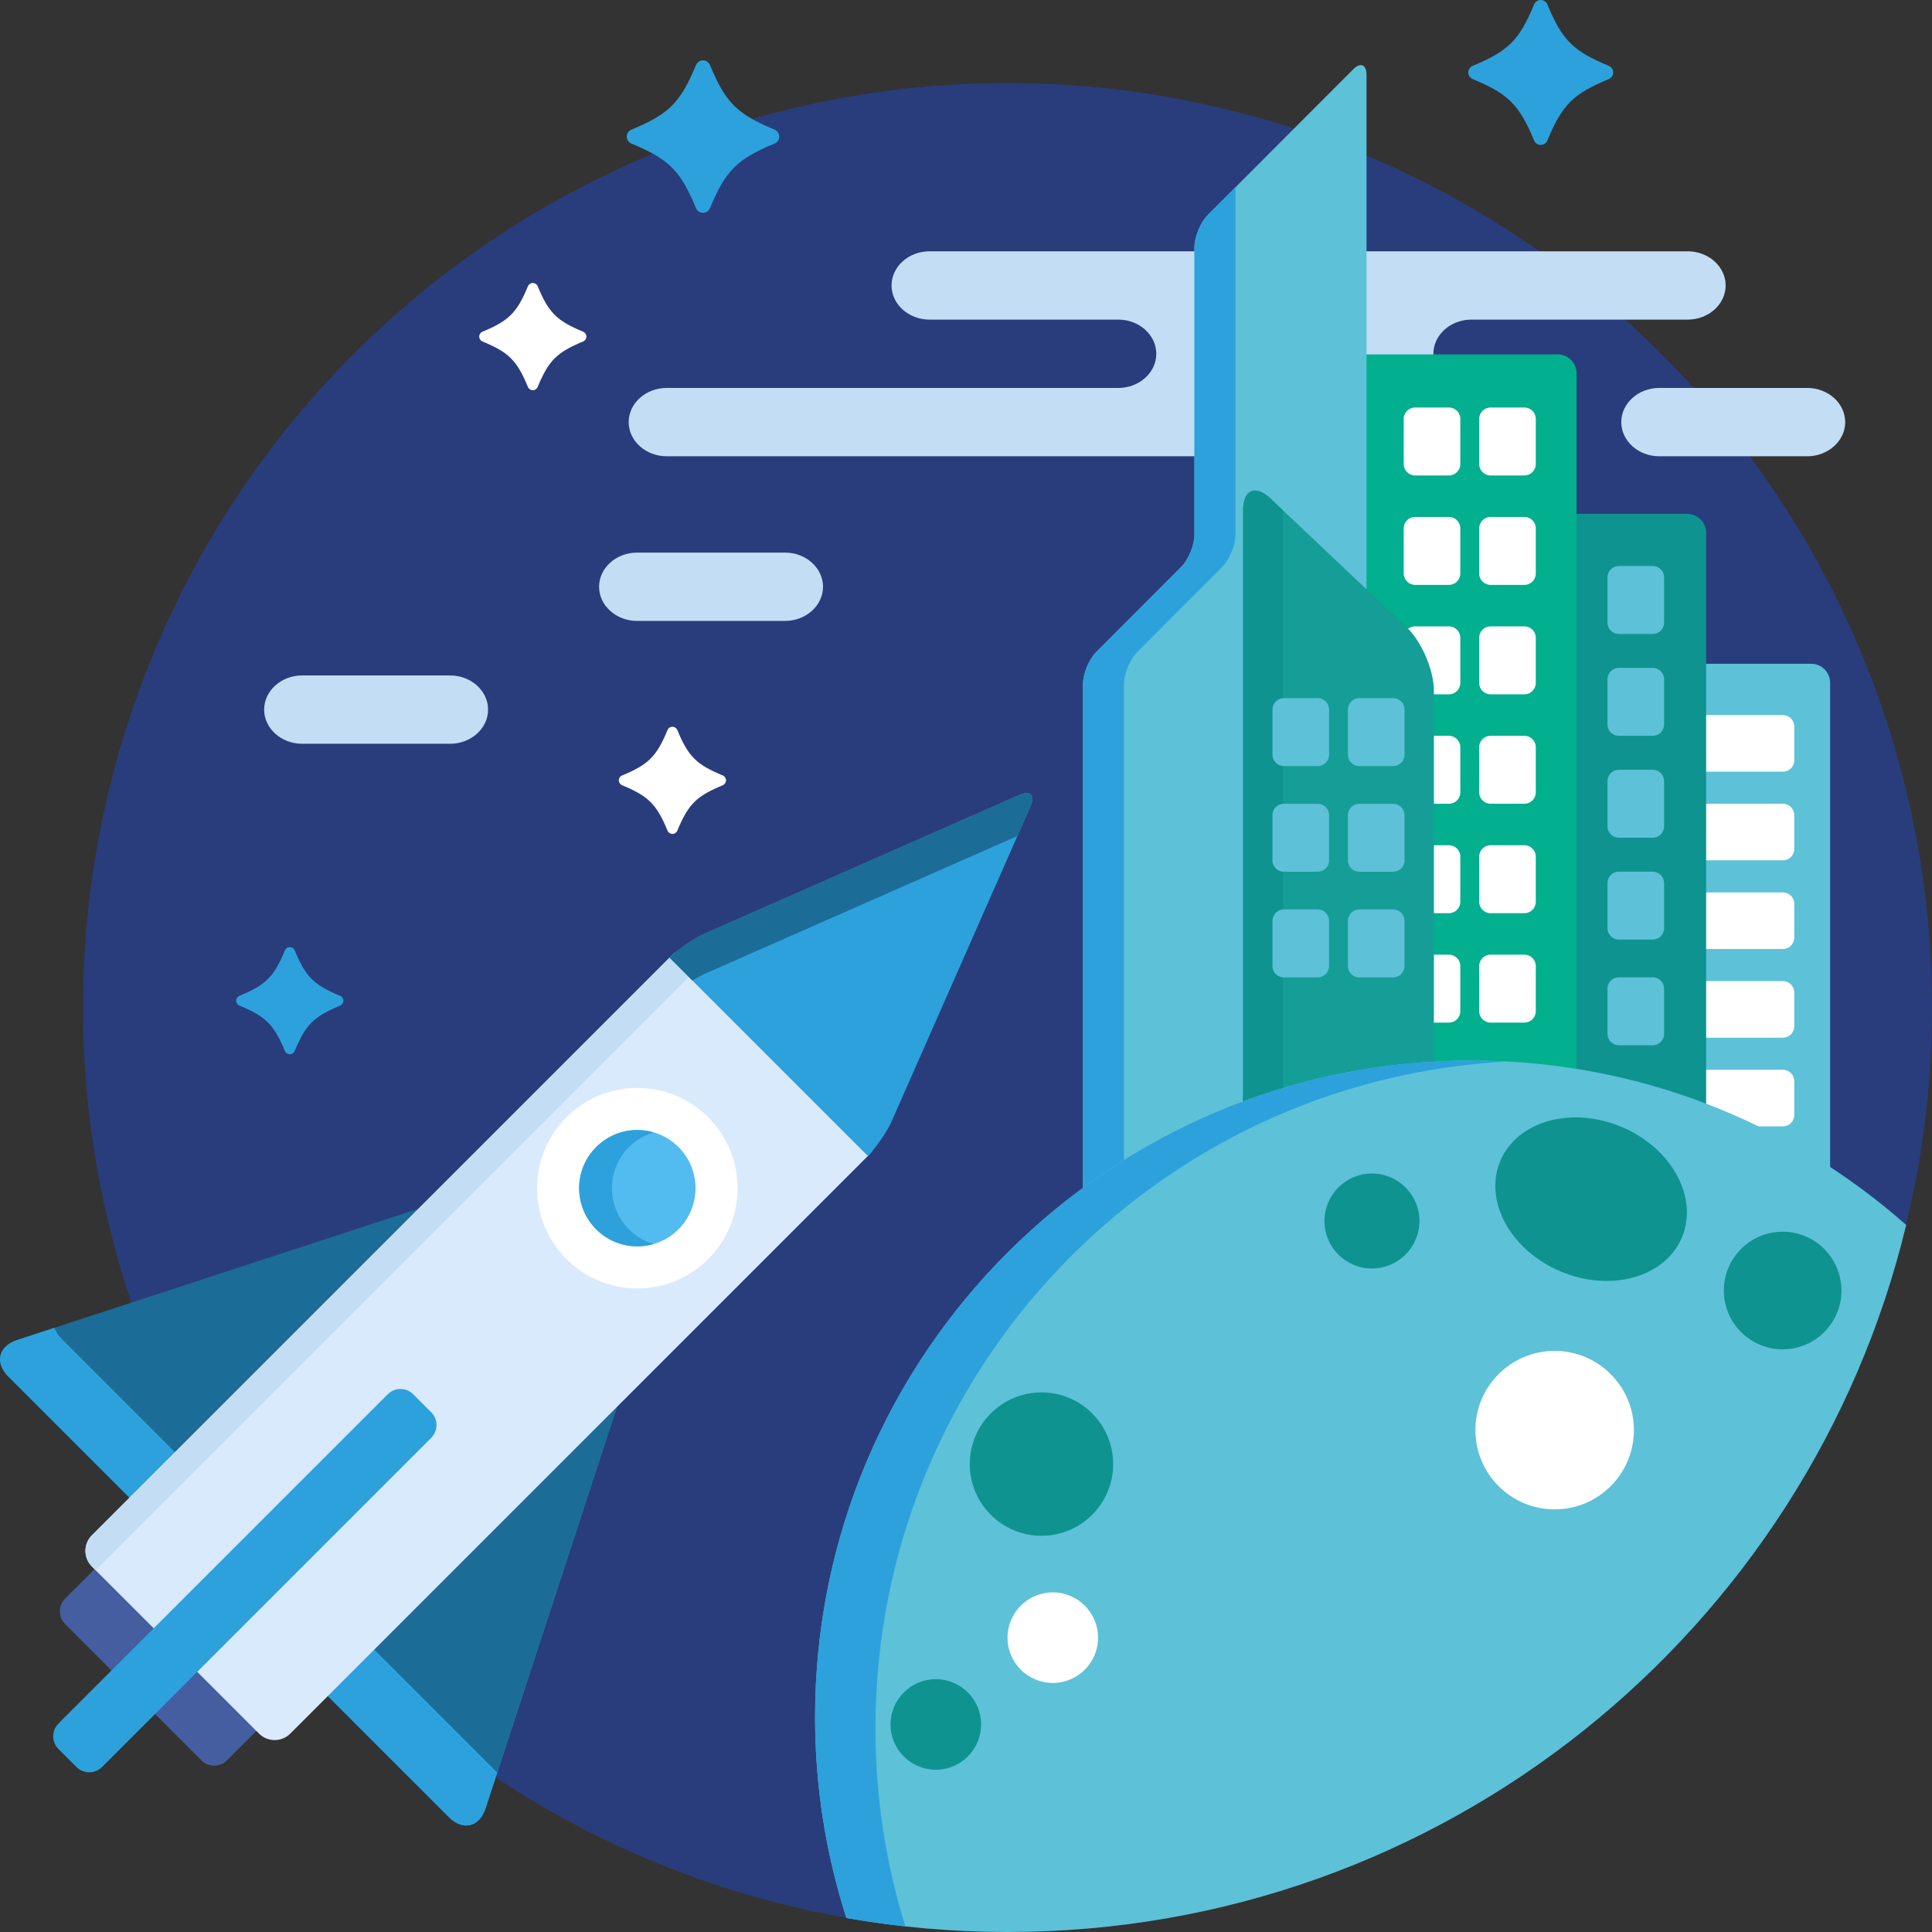 <?xml version="1.0"?>
<svg xmlns="http://www.w3.org/2000/svg" xmlns:xlink="http://www.w3.org/1999/xlink" version="1.1" id="Capa_1" x="0px" y="0px" viewBox="0 0 512 512" style="enable-background:new 0 0 512 512;" xml:space="preserve" width="512px" height="512px" class=""><rect x="0" y="0" width="512" height="512" fill="#333333" stroke="none"/><g><circle style="fill:#293D7C;" cx="267" cy="267" r="245" data-original="#293D7C" class=""/><path style="fill:#5DC1D8;" d="M480,175.915h-29v117.246c11.902,4.483,23.308,10.278,34,17.31V180.915  C485,178.165,482.75,175.915,480,175.915z" data-original="#5DC1D8"/><g>
	<path style="fill:#FFFFFF" d="M472.5,189.5H451v15h21.5c1.65,0,3-1.35,3-3v-9C475.5,190.85,474.15,189.5,472.5,189.5z" data-original="#FFFFFF" class=""/>
	<path style="fill:#FFFFFF" d="M472.5,213H451v15h21.5c1.65,0,3-1.35,3-3v-9C475.5,214.35,474.15,213,472.5,213z" data-original="#FFFFFF" class=""/>
	<path style="fill:#FFFFFF" d="M472.5,236.5H451v15h21.5c1.65,0,3-1.35,3-3v-9C475.5,237.85,474.15,236.5,472.5,236.5z" data-original="#FFFFFF" class=""/>
	<path style="fill:#FFFFFF" d="M472.5,260H451v15h21.5c1.65,0,3-1.35,3-3v-9C475.5,261.35,474.15,260,472.5,260z" data-original="#FFFFFF" class=""/>
	<path style="fill:#FFFFFF" d="M472.5,283.5H451v9.667c4.276,1.611,8.489,3.387,12.627,5.333h8.873c1.65,0,3-1.35,3-3v-9   C475.5,284.85,474.15,283.5,472.5,283.5z" data-original="#FFFFFF" class=""/>
</g><path style="fill:#0F9390;" d="M447.143,136.185H416v147.838c12.395,1.884,24.512,5.094,36.143,9.571v-152.41  C452.143,138.435,449.893,136.185,447.143,136.185z" data-original="#0F9390"/><g>
	<path style="fill:#C3DDF4;" d="M361.143,94.915h18.809c-0.055-0.38-0.092-0.765-0.092-1.158c0-4.979,4.526-9.054,10.06-9.054   h57.336c5.532,0,10.059-4.073,10.059-9.052s-4.527-9.053-10.059-9.053h-86.112L361.143,94.915L361.143,94.915z" data-original="#C3DDF4"/>
	<path style="fill:#C3DDF4;" d="M317.543,66.598h-71.215c-5.532,0-10.059,4.074-10.059,9.053s4.527,9.052,10.059,9.052h50.041   c5.533,0,10.059,4.074,10.059,9.054s-4.526,9.053-10.059,9.053H176.666c-5.532,0-10.059,4.074-10.059,9.053   c0,4.98,4.527,9.054,10.059,9.054h140.877V66.598z" data-original="#C3DDF4"/>
	<path style="fill:#C3DDF4;" d="M489,111.863c0,4.979-4.527,9.054-10.059,9.054H439.71c-5.532,0-10.059-4.075-10.059-9.054   c0-4.979,4.526-9.053,10.059-9.053h39.231C484.473,102.81,489,106.884,489,111.863z" data-original="#C3DDF4"/>
	<path style="fill:#C3DDF4;" d="M218.11,155.497c0,4.979-4.527,9.054-10.059,9.054H168.82c-5.532,0-10.058-4.075-10.058-9.054   s4.526-9.053,10.058-9.053h39.232C213.583,146.444,218.11,150.518,218.11,155.497z" data-original="#C3DDF4"/>
	<path style="fill:#C3DDF4;" d="M129.349,188.053c0,4.979-4.527,9.053-10.059,9.053H80.058c-5.532,0-10.058-4.074-10.058-9.053   c0-4.979,4.526-9.053,10.058-9.053h39.231C124.822,179,129.349,183.074,129.349,188.053z" data-original="#C3DDF4"/>
</g><path style="fill:#02AF8E;" d="M412.81,93.915H361v62.562l11.047,10.445c3.769,3.563,6.953,10.956,6.953,16.143v99.33  c3.638-0.23,7.305-0.348,11-0.348c9.374,0,18.671,0.764,27.81,2.25V98.915C417.81,96.165,415.56,93.915,412.81,93.915z" data-original="#02AF8E"/><g>
	<path style="fill:#FFFFFF" d="M384,108h-9c-1.65,0-3,1.35-3,3v12c0,1.65,1.35,3,3,3h9c1.65,0,3-1.35,3-3v-12   C387,109.35,385.65,108,384,108z" data-original="#FFFFFF" class=""/>
	<path style="fill:#FFFFFF" d="M404,108h-9c-1.65,0-3,1.35-3,3v12c0,1.65,1.35,3,3,3h9c1.65,0,3-1.35,3-3v-12   C407,109.35,405.65,108,404,108z" data-original="#FFFFFF" class=""/>
	<path style="fill:#FFFFFF" d="M384,137h-9c-1.65,0-3,1.35-3,3v12c0,1.65,1.35,3,3,3h9c1.65,0,3-1.35,3-3v-12   C387,138.35,385.65,137,384,137z" data-original="#FFFFFF" class=""/>
	<path style="fill:#FFFFFF" d="M404,137h-9c-1.65,0-3,1.35-3,3v12c0,1.65,1.35,3,3,3h9c1.65,0,3-1.35,3-3v-12   C407,138.35,405.65,137,404,137z" data-original="#FFFFFF" class=""/>
	<path style="fill:#FFFFFF" d="M384,166h-9c-1.05,0-1.975,0.549-2.511,1.372c3.571,3.704,6.511,10.711,6.511,15.693V184h5   c1.65,0,3-1.35,3-3v-12C387,167.35,385.65,166,384,166z" data-original="#FFFFFF" class=""/>
	<path style="fill:#FFFFFF" d="M404,166h-9c-1.65,0-3,1.35-3,3v12c0,1.65,1.35,3,3,3h9c1.65,0,3-1.35,3-3v-12   C407,167.35,405.65,166,404,166z" data-original="#FFFFFF" class=""/>
	<path style="fill:#FFFFFF" d="M384,195h-5v18h5c1.65,0,3-1.35,3-3v-12C387,196.35,385.65,195,384,195z" data-original="#FFFFFF" class=""/>
	<path style="fill:#FFFFFF" d="M404,195h-9c-1.65,0-3,1.35-3,3v12c0,1.65,1.35,3,3,3h9c1.65,0,3-1.35,3-3v-12   C407,196.35,405.65,195,404,195z" data-original="#FFFFFF" class=""/>
	<path style="fill:#FFFFFF" d="M384,224h-5v18h5c1.65,0,3-1.35,3-3v-12C387,225.35,385.65,224,384,224z" data-original="#FFFFFF" class=""/>
	<path style="fill:#FFFFFF" d="M404,224h-9c-1.65,0-3,1.35-3,3v12c0,1.65,1.35,3,3,3h9c1.65,0,3-1.35,3-3v-12   C407,225.35,405.65,224,404,224z" data-original="#FFFFFF" class=""/>
	<path style="fill:#FFFFFF" d="M384,253h-5v18h5c1.65,0,3-1.35,3-3v-12C387,254.35,385.65,253,384,253z" data-original="#FFFFFF" class=""/>
	<path style="fill:#FFFFFF" d="M404,253h-9c-1.65,0-3,1.35-3,3v12c0,1.65,1.35,3,3,3h9c1.65,0,3-1.35,3-3v-12   C407,254.35,405.65,253,404,253z" data-original="#FFFFFF" class=""/>
</g><path style="fill:#5DC1D8;" d="M330.428,135.251c0-0.997,0.156-4.251,2.17-4.251c0.939,0,2.15,0.656,3.41,1.847l26.135,24.71V19.839  c0-2.75-1.59-3.408-3.533-1.462l-38.535,38.598c-1.943,1.946-3.533,5.789-3.533,8.539v76.206c0,2.75-1.59,6.592-3.533,8.539  l-22.478,22.515c-1.943,1.946-3.533,5.789-3.533,8.539v134.826c13.166-9.788,27.773-17.734,43.428-23.493V135.251H330.428z" data-original="#5DC1D8"/><path style="fill:#2DA1DC;" d="M297.857,181.313c0-2.75,1.59-6.592,3.533-8.539l22.478-22.515c1.943-1.946,3.533-5.789,3.533-8.539  V49.639l-7.324,7.336c-1.943,1.946-3.533,5.789-3.533,8.539v76.206c0,2.75-1.59,6.592-3.533,8.539l-22.478,22.515  c-1.943,1.946-3.533,5.789-3.533,8.539v134.826c3.516-2.614,7.143-5.086,10.857-7.431V181.313z" data-original="#2DA1DC"/><g>
	<path style="fill:#5DC1D8" d="M317,198c0,1.65-1.35,3-3,3h-9c-1.65,0-3-1.35-3-3v-12c0-1.65,1.35-3,3-3h9c1.65,0,3,1.35,3,3V198z" data-original="#FFD782" class="" data-old_color="#FFD782"/>
	<path style="fill:#5DC1D8" d="M317,225c0,1.65-1.35,3-3,3h-9c-1.65,0-3-1.35-3-3v-12c0-1.65,1.35-3,3-3h9c1.65,0,3,1.35,3,3V225z" data-original="#FFD782" class="" data-old_color="#FFD782"/>
	<path style="fill:#5DC1D8" d="M317,252c0,1.65-1.35,3-3,3h-9c-1.65,0-3-1.35-3-3v-12c0-1.65,1.35-3,3-3h9c1.65,0,3,1.35,3,3V252z" data-original="#FFD782" class="" data-old_color="#FFD782"/>
	<path style="fill:#5DC1D8" d="M317,279c0,1.65-1.35,3-3,3h-9c-1.65,0-3-1.35-3-3v-12c0-1.65,1.35-3,3-3h9c1.65,0,3,1.35,3,3V279z" data-original="#FFD782" class="" data-old_color="#FFD782"/>
	<path style="fill:#5DC1D8" d="M441,165c0,1.65-1.35,3-3,3h-9c-1.65,0-3-1.35-3-3v-12c0-1.65,1.35-3,3-3h9c1.65,0,3,1.35,3,3V165z" data-original="#FFD782" class="" data-old_color="#FFD782"/>
	<path style="fill:#5DC1D8" d="M441,192c0,1.65-1.35,3-3,3h-9c-1.65,0-3-1.35-3-3v-12c0-1.65,1.35-3,3-3h9c1.65,0,3,1.35,3,3V192z" data-original="#FFD782" class="" data-old_color="#FFD782"/>
	<path style="fill:#5DC1D8" d="M441,219c0,1.65-1.35,3-3,3h-9c-1.65,0-3-1.35-3-3v-12c0-1.65,1.35-3,3-3h9c1.65,0,3,1.35,3,3V219z" data-original="#FFD782" class="" data-old_color="#FFD782"/>
	<path style="fill:#5DC1D8" d="M441,246c0,1.65-1.35,3-3,3h-9c-1.65,0-3-1.35-3-3v-12c0-1.65,1.35-3,3-3h9c1.65,0,3,1.35,3,3V246z" data-original="#FFD782" class="" data-old_color="#FFD782"/>
	<path style="fill:#5DC1D8" d="M441,274c0,1.65-1.35,3-3,3h-9c-1.65,0-3-1.35-3-3v-12c0-1.65,1.35-3,3-3h9c1.65,0,3,1.35,3,3V274z" data-original="#FFD782" class="" data-old_color="#FFD782"/>
	<path style="fill:#5DC1D8" d="M354,85c0,1.65-1.35,3-3,3h-9c-1.65,0-3-1.35-3-3V73c0-1.65,1.35-3,3-3h9c1.65,0,3,1.35,3,3V85z" data-original="#FFD782" class="" data-old_color="#FFD782"/>
	<path style="fill:#5DC1D8" d="M354,112c0,1.65-1.35,3-3,3h-9c-1.65,0-3-1.35-3-3v-12c0-1.65,1.35-3,3-3h9c1.65,0,3,1.35,3,3V112z" data-original="#FFD782" class="" data-old_color="#FFD782"/>
	<path style="fill:#5DC1D8" d="M345.688,142H351c1.65,0,3-1.35,3-3v-12c0-1.65-1.35-3-3-3h-9c-1.65,0-3,1.35-3,3v8.676L345.688,142   z" data-original="#FFD782" class="" data-old_color="#FFD782"/>
</g><path style="fill:#159E97;" d="M380,282.344v-99.278c0-5.5-3.27-13.092-7.266-16.87l-36.039-34.075  c-3.997-3.778-7.267-2.37-7.267,3.13V293C345.317,287.042,362.306,283.357,380,282.344z" data-original="#159E97"/><path style="fill:#0F9390;" d="M340,135.251c0-0.002,0-0.003,0-0.005l-3.305-3.125c-3.997-3.778-7.267-2.37-7.267,3.13V293  c3.472-1.302,6.999-2.488,10.572-3.569V135.251z" data-original="#0F9390"/><path style="fill:#5DC1D8" d="M505.165,324.628c-30.683-27.115-70.998-43.58-115.165-43.58c-96.098,0-174,77.902-174,174  c0,18.571,2.92,36.457,8.308,53.238C238.173,510.722,252.437,512,267,512C382.458,512,479.246,432.127,505.165,324.628z" data-original="#FFD782" class="" data-old_color="#FFD782"/><path style="fill:#2DA1DC" d="M232,458.057c0-94.542,74.121-171.768,167.421-176.748c-3.12-0.167-6.26-0.261-9.421-0.261  c-96.098,0-174,77.902-174,174c0,18.571,2.92,36.457,8.308,53.238c5.151,0.905,10.359,1.649,15.615,2.229  C234.785,493.936,232,476.323,232,458.057z" data-original="#FFCA51" class="active-path" data-old_color="#FFCA51"/><g>
	
		<ellipse transform="matrix(-0.388 0.922 -0.922 -0.388 878.19 52.173)" style="fill:#0F9390" cx="421.773" cy="317.659" rx="20.78" ry="26.101" data-original="#EBAA48" class="" data-old_color="#EBAA48"/>
	<circle style="fill:#0F9390" cx="472.42" cy="342" r="15.585" data-original="#EBAA48" class="" data-old_color="#EBAA48"/>
	<circle style="fill:#0F9390" cx="363.58" cy="323.58" r="12.585" data-original="#EBAA48" class="" data-old_color="#EBAA48"/>
</g><g>
	<path style="fill:#2DA1DC" d="M186.3,56.4c-0.809,0-1.538-0.487-1.848-1.235c-4.123-9.955-7.163-12.995-17.118-17.118   c-0.748-0.31-1.235-1.039-1.235-1.848c0-0.809,0.487-1.538,1.235-1.848c9.955-4.123,12.995-7.163,17.118-17.118   c0.31-0.748,1.039-1.235,1.848-1.235s1.538,0.487,1.848,1.235c4.123,9.955,7.163,12.995,17.118,17.118   c0.748,0.31,1.235,1.039,1.235,1.848c0,0.809-0.487,1.538-1.235,1.848c-9.955,4.123-12.995,7.163-17.118,17.118   C187.838,55.913,187.109,56.4,186.3,56.4z" data-original="#FFCA51" class="active-path" data-old_color="#FFCA51"/>
	<path style="fill:#2DA1DC" d="M408.31,38.408c-0.769,0-1.462-0.463-1.757-1.174c-3.919-9.464-6.81-12.354-16.273-16.274   c-0.711-0.294-1.174-0.988-1.174-1.757s0.463-1.462,1.174-1.757c9.464-3.92,12.354-6.81,16.273-16.274   C406.848,0.463,407.541,0,408.31,0s1.462,0.463,1.757,1.174c3.919,9.464,6.81,12.354,16.273,16.274   c0.71,0.294,1.174,0.988,1.174,1.757s-0.463,1.462-1.174,1.757c-9.464,3.92-12.354,6.81-16.273,16.274   C409.773,37.945,409.08,38.408,408.31,38.408z" data-original="#FFCA51" class="active-path" data-old_color="#FFCA51"/>
</g><g>
	<path style="fill:#FFFFFF" d="M141.2,103.4c-0.569,0-1.081-0.343-1.299-0.868c-2.898-6.998-5.036-9.135-12.033-12.033   C127.343,90.281,127,89.769,127,89.2s0.343-1.081,0.868-1.299c6.997-2.898,9.135-5.036,12.033-12.033   c0.218-0.525,0.73-0.868,1.299-0.868s1.081,0.343,1.299,0.868c2.898,6.997,5.036,9.135,12.033,12.033   c0.525,0.218,0.868,0.73,0.868,1.299s-0.343,1.081-0.868,1.299c-6.997,2.898-9.135,5.036-12.033,12.033   C142.281,103.058,141.769,103.4,141.2,103.4z" data-original="#FFFFFF" class=""/>
	<path style="fill:#FFFFFF" d="M178.2,221c-0.569,0-1.081-0.343-1.299-0.868c-2.898-6.998-5.036-9.135-12.033-12.033   c-0.525-0.218-0.868-0.73-0.868-1.299s0.343-1.081,0.868-1.299c6.997-2.899,9.135-5.036,12.033-12.033   c0.218-0.525,0.73-0.868,1.299-0.868s1.081,0.343,1.299,0.868c2.898,6.997,5.036,9.135,12.033,12.033   c0.525,0.218,0.868,0.73,0.868,1.299s-0.343,1.081-0.868,1.299c-6.997,2.898-9.135,5.036-12.033,12.033   C179.281,220.657,178.769,221,178.2,221z" data-original="#FFFFFF" class=""/>
</g><path style="fill:#2DA1DC" d="M76.8,279.4c-0.569,0-1.081-0.343-1.299-0.868c-2.899-6.997-5.036-9.135-12.033-12.033  c-0.525-0.218-0.868-0.73-0.868-1.299s0.343-1.081,0.868-1.299c6.998-2.898,9.135-5.036,12.033-12.033  c0.218-0.525,0.73-0.868,1.299-0.868s1.081,0.343,1.299,0.868c2.898,6.997,5.036,9.135,12.033,12.033  c0.525,0.218,0.868,0.73,0.868,1.299s-0.343,1.081-0.868,1.299c-6.997,2.898-9.135,5.036-12.033,12.033  C77.881,279.058,77.369,279.4,76.8,279.4z" data-original="#FFCA51" class="active-path" data-old_color="#FFCA51"/><circle style="fill:#0F9390" cx="276" cy="388" r="19" data-original="#EBAA48" class="" data-old_color="#EBAA48"/><circle style="fill:#FFFFFF" cx="412" cy="379" r="21" data-original="#FFFFFF" class=""/><circle style="fill:#0F9390" cx="248" cy="457" r="12" data-original="#EBAA48" class="" data-old_color="#EBAA48"/><circle style="fill:#FFFFFF" cx="279" cy="434" r="12" data-original="#FFFFFF" class=""/><g>
	<path style="fill:#445EA0;" d="M30.254,443.397l11.888-11.888l-16.375-16.375l-8.512,8.511c-1.857,1.858-1.857,4.895-0.001,6.752   L30.254,443.397z" data-original="#445EA0"/>
	<path style="fill:#445EA0;" d="M40.385,453.526l12.998,12.999c1.857,1.857,4.895,1.857,6.752,0.001l8.512-8.512l-16.375-16.375   L40.385,453.526z" data-original="#445EA0"/>
</g><path style="fill:#1B6C97" d="M113.004,319.627L4.547,355.105c-4.991,1.633-6.037,6.007-2.323,9.721l32.79,32.79L113.004,319.627z" data-original="#FE3745" class="" data-old_color="#1B6D99"/><g>
	<path style="fill:#2DA1DC" d="M16.499,354.978c-1.007-1.007-1.696-2.058-2.093-3.098l-9.859,3.225   c-4.991,1.633-6.037,6.007-2.323,9.721l32.79,32.79l12.061-12.062L16.499,354.978z" data-original="#EA2A3D" class="" data-old_color="#EA2A3D"/>
	<path style="fill:#2DA1DC" d="M86.164,448.767l32.789,32.789c3.712,3.712,8.087,2.668,9.72-2.324l35.478-108.453L86.164,448.767z" data-original="#EA2A3D" class="" data-old_color="#EA2A3D"/>
</g><path style="fill:#1B6C97" d="M86.164,448.767l32.789,32.789c3.712,3.712,8.087,2.668,9.72-2.324l35.478-108.453L86.164,448.767z" data-original="#FE3745" class="" data-old_color="#1B6D99"/><path style="fill:#2DA1DC" d="M131.268,469.242l-32.79-32.789l-12.314,12.314l32.789,32.789c3.712,3.712,8.087,2.668,9.72-2.324  l3.113-9.517C131.613,469.564,131.439,469.413,131.268,469.242z" data-original="#EA2A3D" class="" data-old_color="#EA2A3D"/><path style="fill:#D9EAFC;" d="M178.8,252.566c-0.535,0.448-1.04,0.891-1.458,1.31l-153.001,153c-2.267,2.268-2.267,5.979,0,8.247  l17.094,17.094l62.017-62.018c0.709-0.709,1.657-1.1,2.669-1.1s1.959,0.391,2.668,1.1l4.793,4.792c0.71,0.71,1.1,1.658,1.1,2.669  c0,1.012-0.391,1.959-1.1,2.668l-62.018,62.018l17.093,17.094c2.269,2.267,5.978,2.267,8.247,0l153-153.001  c0.419-0.419,0.863-0.922,1.312-1.457L178.8,252.566z" data-original="#D9EAFC"/><path style="fill:#C3DDF4;" d="M25.326,416.107L183.834,257.6l-5.034-5.034c-0.535,0.448-1.04,0.891-1.458,1.31l-153.001,153  c-2.267,2.268-2.267,5.979,0,8.247L25.326,416.107z" data-original="#C3DDF4"/><circle style="fill:#FFFFFF" cx="168.9" cy="314.88" r="26.567" data-original="#FFFFFF" class=""/><path style="fill:#2DA1DC" d="M270.118,210.679L186.8,247.4c-2.899,1.277-7.08,4.135-9.368,6.389l52.558,52.559  c2.255-2.288,5.112-6.47,6.389-9.369l36.723-83.317C274.395,210.728,273.053,209.386,270.118,210.679z" data-original="#EA2A3D" class="" data-old_color="#EA2A3D"/><path style="fill:#1B6C97" d="M186.8,258.052l82.826-36.504l3.476-7.885c1.293-2.935-0.049-4.277-2.984-2.983L186.8,247.4  c-2.899,1.277-7.08,4.135-9.368,6.389l6.056,6.056C184.657,259.123,185.805,258.49,186.8,258.052z" data-original="#B7092B" class="" data-old_color="#B7092B"/><circle style="fill:#52BBEF;" cx="168.9" cy="314.88" r="15.418" data-original="#52BBEF"/><path style="fill:#2DA1DC;" d="M166.68,325.786c-6.021-6.021-6.021-15.784,0-21.805c1.894-1.894,4.159-3.19,6.56-3.893  c-5.233-1.531-11.118-0.235-15.245,3.893c-6.022,6.021-6.022,15.784,0,21.805c4.126,4.127,10.011,5.423,15.244,3.892  C170.837,328.976,168.573,327.68,166.68,325.786z" data-original="#2DA1DC"/><path style="fill:#2DA1DC" d="M27.036,468.29c-1.857,1.857-4.895,1.857-6.751,0l-4.793-4.793c-1.858-1.857-1.858-4.895,0-6.752  l87.254-87.254c1.856-1.857,4.895-1.856,6.751,0l4.793,4.793c1.857,1.857,1.857,4.896,0,6.752L27.036,468.29z" data-original="#EA2A3D" class="" data-old_color="#EA2A3D"/><g>
	<path style="fill:#5DC1D8" d="M352.214,200.014c0,1.65-1.35,3-3,3h-9c-1.65,0-3-1.35-3-3v-12c0-1.65,1.35-3,3-3h9   c1.65,0,3,1.35,3,3V200.014z" data-original="#FFD782" class="" data-old_color="#FFD782"/>
	<path style="fill:#5DC1D8" d="M372.214,200.014c0,1.65-1.35,3-3,3h-9c-1.65,0-3-1.35-3-3v-12c0-1.65,1.35-3,3-3h9   c1.65,0,3,1.35,3,3V200.014z" data-original="#FFD782" class="" data-old_color="#FFD782"/>
	<path style="fill:#5DC1D8" d="M352.214,228.014c0,1.65-1.35,3-3,3h-9c-1.65,0-3-1.35-3-3v-12c0-1.65,1.35-3,3-3h9   c1.65,0,3,1.35,3,3V228.014z" data-original="#FFD782" class="" data-old_color="#FFD782"/>
	<path style="fill:#5DC1D8" d="M372.214,228.014c0,1.65-1.35,3-3,3h-9c-1.65,0-3-1.35-3-3v-12c0-1.65,1.35-3,3-3h9   c1.65,0,3,1.35,3,3V228.014z" data-original="#FFD782" class="" data-old_color="#FFD782"/>
	<path style="fill:#5DC1D8" d="M352.214,256.014c0,1.65-1.35,3-3,3h-9c-1.65,0-3-1.35-3-3v-12c0-1.65,1.35-3,3-3h9   c1.65,0,3,1.35,3,3V256.014z" data-original="#FFD782" class="" data-old_color="#FFD782"/>
	<path style="fill:#5DC1D8" d="M372.214,256.014c0,1.65-1.35,3-3,3h-9c-1.65,0-3-1.35-3-3v-12c0-1.65,1.35-3,3-3h9   c1.65,0,3,1.35,3,3V256.014z" data-original="#FFD782" class="" data-old_color="#FFD782"/>
</g></g> </svg>
